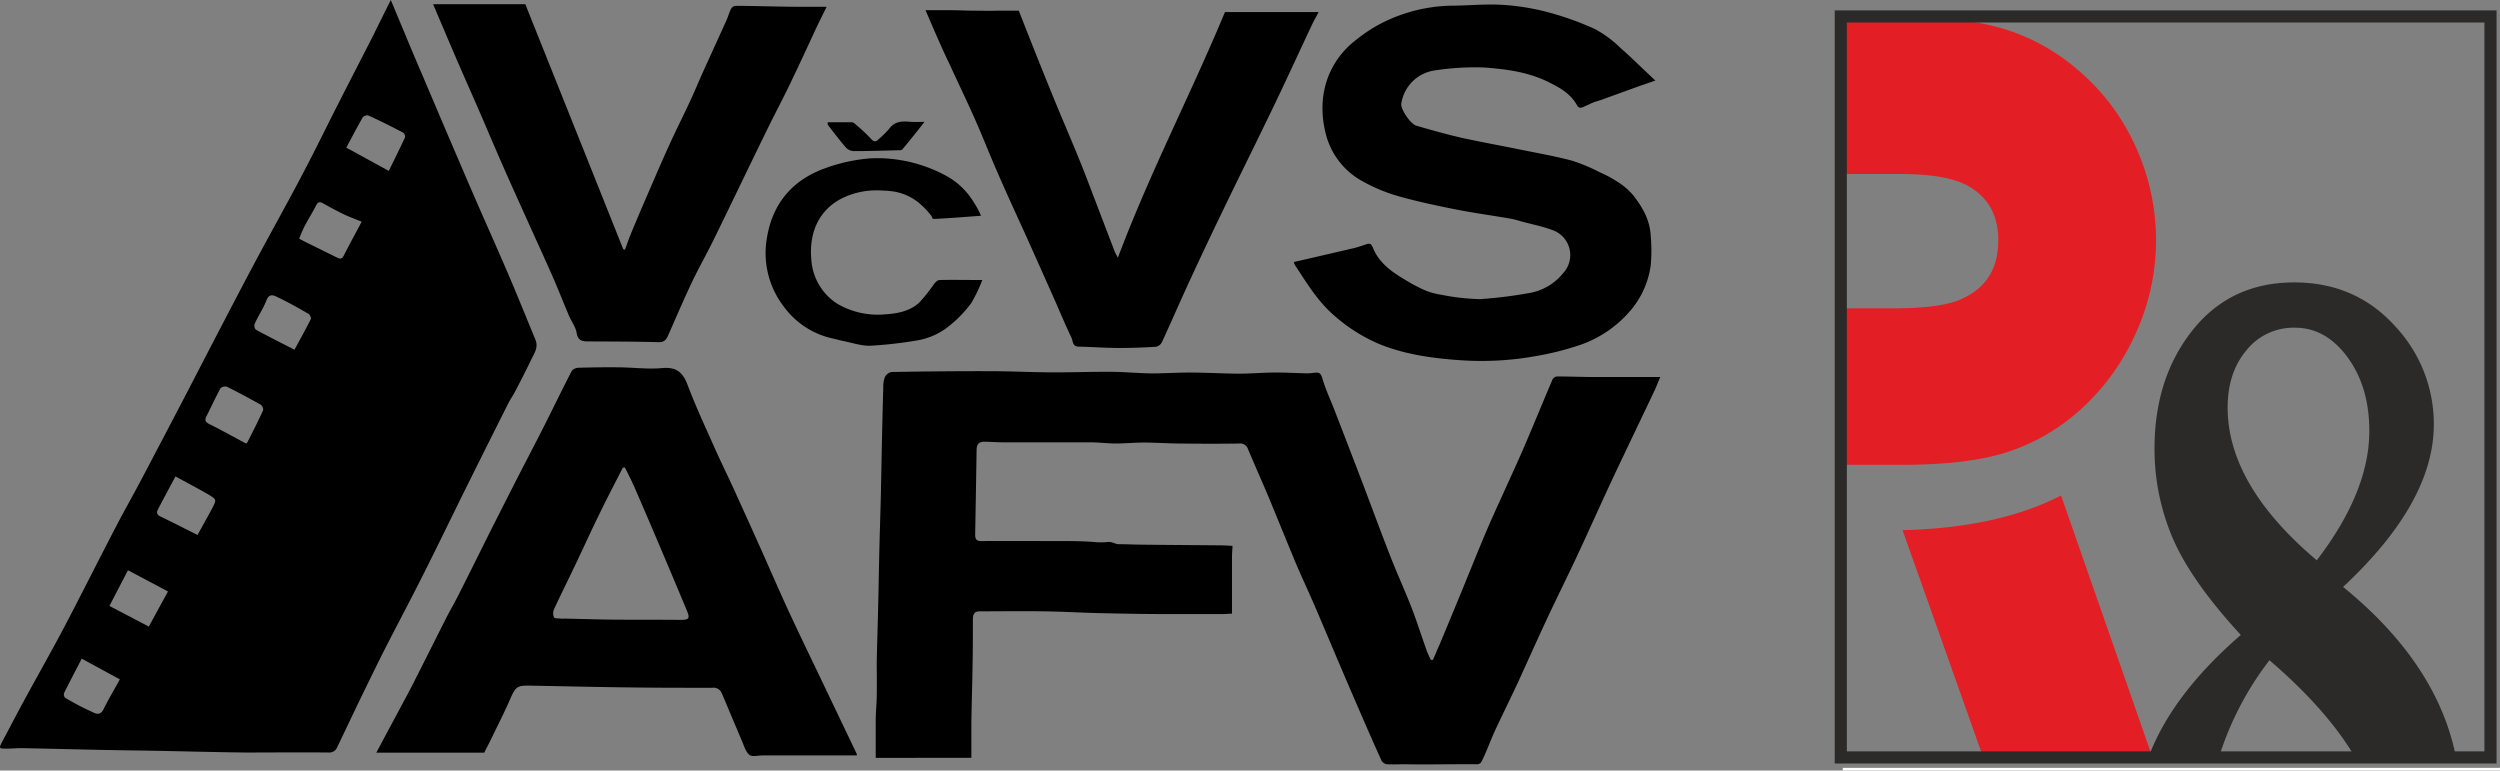 <svg id="Vrstva_1" data-name="Vrstva 1" xmlns="http://www.w3.org/2000/svg" viewBox="0 0 583.61 179.87"><rect x="0" y="0" width="583.61" height="179.87" fill="#808080" stroke="none"/><defs><style>.cls-1{fill:#2b2a29;}.cls-2{fill:#e31e24;}.cls-3{fill:#fefefe;}.cls-4{fill:none;stroke:#2b2a29;stroke-miterlimit:22.93;stroke-width:2.83px;}</style></defs><path class="cls-1" d="M543.44,475q12.24-16,12.23-30.16c0-6.88-1.7-12.61-5.1-17.23s-7.5-6.87-12.27-6.87A14.06,14.06,0,0,0,527,426c-2.92,3.47-4.4,7.91-4.4,13.34q0,18.14,20.82,35.71m-17.75,17.41q-11.54-12.52-15.86-22.51a52.94,52.94,0,0,1-4.28-21c0-11.06,3-20.26,8.94-27.69s13.86-11.09,23.66-11.09q14.25,0,23.44,10.09a33.29,33.29,0,0,1,9.16,23.07q0,18.18-21.18,37.92,22.42,18.26,26.49,40.45h-23.3q-6.51-11.44-20.38-23.33a72.62,72.62,0,0,0-12,23.33H503.87Q509.2,506.72,525.69,492.45Z" transform="translate(-2.57 -344.24)"/><path class="cls-2" d="M465.58,521.16,446.71,468q22.29-.53,37-8.08l21.37,61.2Zm-33.29-68.41V416.22h12.13c7.21,0,12.44-.65,15.64-2,6-2.5,9-7.12,9-13.86,0-5.61-2.16-9.72-6.48-12.39-3.32-2.08-8.76-3.11-16.41-3.11h-13.9v-36.8H444q16.14,0,25.66,2.72a47.61,47.61,0,0,1,17.7,9.55A50.44,50.44,0,0,1,501,378.22a52.39,52.39,0,0,1-.25,44.69,52.75,52.75,0,0,1-14.13,18.35,46.86,46.86,0,0,1-16.71,8.9q-9,2.59-23.45,2.59Z" transform="translate(-2.57 -344.24)"/><rect class="cls-3" x="430.19" y="179.25" width="153.42" height="0.62"/><rect class="cls-4" x="429.72" y="3.84" width="151.67" height="172.98"/><path d="M93.8,344.24c1.21,2.89,2.2,5.28,3.21,7.67q2,4.86,4.09,9.71l5.72,13.44c2.26,5.27,4.51,10.55,6.8,15.81,2.56,5.9,5.21,11.77,7.74,17.69,2.13,5,4.15,10,6.21,15,.77,1.88-.4,3.36-1.12,4.89-1.15,2.43-2.4,4.82-3.64,7.21-.49.94-1.12,1.82-1.6,2.77q-4.74,9.43-9.45,18.9c-3.39,6.83-6.7,13.7-10.13,20.52-3,6-6.12,11.84-9.15,17.78-2,3.93-3.91,7.89-5.84,11.85-1.78,3.68-3.52,7.39-5.3,11.07a2,2,0,0,1-2,1.36c-6.48-.07-13,0-19.42,0-6.77-.07-13.54-.26-20.31-.39-4.44-.08-8.87-.13-13.3-.22-6.22-.13-12.44-.29-18.66-.41-1.13,0-2.26.1-3.39.11-2.05,0-2,0-1.09-1.78,1.7-3.17,3.35-6.37,5.07-9.53,3.14-5.78,6.4-11.5,9.47-17.33,4-7.64,7.87-15.37,11.84-23,1.83-3.53,3.79-7,5.65-10.48q5.19-9.84,10.34-19.71c2.66-5.09,5.27-10.19,7.93-15.28,2.88-5.53,5.75-11.06,8.69-16.56,3.66-6.84,7.45-13.61,11.06-20.48,3.11-5.9,6-11.89,9.05-17.84,2.37-4.65,4.77-9.29,7.14-13.94C90.84,350.2,92.21,347.42,93.8,344.24ZM87,396c-1.45-.6-2.82-1.09-4.12-1.71-1.65-.79-3.26-1.66-4.85-2.56-.79-.44-1.23-.41-1.67.47-.85,1.68-1.86,3.27-2.73,4.93-.48.92-.83,1.9-1.23,2.83l1.27.67,7.65,3.77c.72.36,1.13.25,1.53-.55C84.11,401.35,85.49,398.86,87,396ZM60,447.77s.25-.15.33-.31C61.59,445,62.86,442.52,64,440a1.48,1.48,0,0,0-.57-1.29c-2.6-1.46-5.23-2.87-7.9-4.19a1.59,1.59,0,0,0-1.49.36c-1.16,2.13-2.17,4.35-3.27,6.52-.47.93-.27,1.38.71,1.86C54.31,444.65,57,446.19,60,447.77ZM48.68,469.13c1.18-2.14,2.35-4.2,3.46-6.3,1-1.94,1-2-.87-3.12-2.52-1.46-5.1-2.81-7.74-4.25-1.43,2.69-2.81,5.22-4.12,7.77-.34.65-.21,1.18.59,1.57C42.86,466.17,45.69,467.62,48.68,469.13Zm44.65-85c1.27-2.59,2.58-5.2,3.8-7.85a1.21,1.21,0,0,0-.48-1.09c-2.67-1.4-5.37-2.76-8.11-4a1.41,1.41,0,0,0-1.29.44c-1.33,2.33-2.57,4.71-3.84,7.08Zm-22,41.72c1.31-2.41,2.61-4.74,3.8-7.12.14-.27-.23-1.05-.57-1.24-2.31-1.33-4.63-2.66-7-3.78-.84-.39-2.07-1.22-2.78.63S62.83,418,62,419.9a1.38,1.38,0,0,0,.31,1.31C65.2,422.79,68.18,424.27,71.33,425.88ZM41.78,482.31l-9.34-4.95-4.33,8.33,9.2,4.82ZM30.55,502.84,21.65,498c-1.5,2.9-2.84,5.44-4.11,8a1.16,1.16,0,0,0,.2,1.1,57.25,57.25,0,0,0,5.84,3.1c1,.42,2.24,1.45,3.16-.4C27.86,507.54,29.16,505.36,30.55,502.84Z" transform="translate(-2.57 -344.24)"/><path d="M207,521.16c0-2.81,0-5.73,0-8.64,0-1.89.21-3.78.24-5.66.05-2.75,0-5.5,0-8.25.08-4.09.23-8.17.32-12.25.12-4.82.19-9.63.31-14.45.09-3.9.23-7.79.32-11.69.11-4.6.18-9.2.28-13.8.09-4,.18-7.93.3-11.89a5.53,5.53,0,0,1,.37-2.24,2.28,2.28,0,0,1,1.5-1.21c7.62-.13,15.25-.21,22.87-.19,4.77,0,9.53.24,14.3.27s9.33-.15,14-.12c3.21,0,6.42.34,9.63.37,3,0,5.93-.21,8.89-.2,3.79,0,7.57.24,11.36.26,2.83,0,5.66-.25,8.5-.27,2.5,0,5,.13,7.52.2a7.41,7.41,0,0,0,1.05-.07c2.08-.27,2.09-.11,2.72,1.91.68,2.22,1.69,4.34,2.53,6.51q3.16,8.16,6.3,16.35c2.26,5.93,4.44,11.89,6.75,17.8,1.58,4.06,3.38,8,5,12.1,1.27,3.3,2.34,6.69,3.52,10,.28.78.66,1.52,1,2.28h.5c.51-1.17,1-2.33,1.52-3.5q2.63-6.29,5.22-12.59c1.79-4.36,3.54-8.74,5.37-13.09,1.26-3,2.62-6,4-9,1.76-3.92,3.58-7.82,5.28-11.77,2.22-5.17,4.34-10.39,6.55-15.56a1.38,1.38,0,0,1,1.05-.65c2.65,0,5.3.11,7.95.13,5.27,0,10.55,0,16.13,0-.59,1.36-1,2.5-1.55,3.6-1.6,3.4-3.23,6.79-4.85,10.18-1.9,4-3.83,8-5.7,12.05-2.44,5.26-4.8,10.56-7.26,15.82-2.26,4.83-4.64,9.6-6.91,14.43-2.38,5.09-4.67,10.23-7,15.32-1.79,3.83-3.67,7.61-5.45,11.44-.59,1.27-2.44,6.08-3.16,7.2a1.4,1.4,0,0,1-1.06.36c-5.43-.05-11.17.1-16.6,0-1.41,0-2.83.07-4.24,0a1.73,1.73,0,0,1-1.26-.79c-1.38-3-2.68-6-4-9q-2.52-5.79-5-11.59c-2.2-5.14-4.35-10.3-6.56-15.43-1.54-3.57-3.2-7.09-4.71-10.67-2-4.85-4-9.74-6-14.6-1.6-3.83-3.31-7.62-4.92-11.45a1.89,1.89,0,0,0-2.06-1.34q-6.72.09-13.44,0c-2.94,0-5.88-.22-8.81-.23-2.21,0-4.42.22-6.63.22-1.9,0-3.79-.26-5.69-.27-6.76,0-13.52,0-20.28,0-1.43,0-2.86-.09-4.29-.14-1.62-.06-2.15.46-2.17,2.06q-.15,9.78-.33,19.54c0,1.06.2,1.6,1.44,1.59,6.07-.05,12.14,0,18.21,0,2.68,0,5.37,0,8,.21a16.29,16.29,0,0,0,3.42,0c.81-.09,1.67.53,2.51.52,1.66,0,3.3.08,4.95.1,6.27.08,12.53.11,18.8.17.91,0,1.83.08,2.75.12-.05.87-.12,1.75-.13,2.62,0,4.36,0,8.71,0,13.21-.84,0-1.39.09-1.93.09-4.56,0-9.12,0-13.68,0-5,0-9.93-.1-14.9-.21-4.5-.1-9-.37-13.5-.43-5-.07-9.92,0-14.88,0-1.52,0-1.59,1-1.6,2.09,0,3.85,0,7.7-.09,11.54-.06,4.09-.2,8.17-.26,12.25,0,2.81,0,5.62,0,8.31Z" transform="translate(-2.57 -344.24)"/><path d="M115.62,519.94H90.42c.65-1.21,1.33-2.48,2-3.75,1.55-2.9,3.12-5.79,4.66-8.7,1-1.8,1.91-3.62,2.83-5.44,2.28-4.51,4.53-9,6.82-13.53.9-1.77,1.91-3.48,2.8-5.25,2.36-4.65,4.68-9.33,7-14q3.08-6.11,6.18-12.2c2.27-4.44,4.59-8.85,6.84-13.29s4.29-8.71,6.52-13a2.24,2.24,0,0,1,1.65-.69c3-.09,6-.13,9.06-.1,3.44,0,6.92.49,10.33.18s4.88,1,6,4c1.86,4.9,4.07,9.66,6.2,14.44,1.43,3.23,3,6.39,4.47,9.6q3.07,6.73,6.11,13.51c2.32,5.17,4.56,10.38,6.94,15.53,2.66,5.73,5.43,11.41,8.15,17.11q3.75,7.84,7.5,15.68a1.73,1.73,0,0,1,.14.55H180.73l-.15,0c-1.05,0-2.45.39-3.07-.13-.89-.74-1.26-2.14-1.76-3.3-1.59-3.7-3.12-7.42-4.7-11.13a2.06,2.06,0,0,0-2.22-1.23c-6.53,0-13.06,0-19.59-.09-7.61-.09-15.21-.27-22.81-.41-3.27-.06-3.48.21-4.92,3.49s-3.23,6.76-4.86,10.14C116.35,518.5,116,519.13,115.62,519.94Zm32.83-66.59-.49.07c-1.79,3.53-3.63,7-5.36,10.6-2,4.07-3.88,8.2-5.83,12.3-1.62,3.39-3.3,6.76-4.88,10.17a2.47,2.47,0,0,0,0,1.87c.13.28,1,.23,1.58.29a9.73,9.73,0,0,0,1.08,0c3.72.08,7.44.2,11.16.24,5.24.05,10.49,0,15.73.06,1.95,0,2.24-.33,1.51-2.1q-3.39-8.12-6.83-16.22-2.7-6.35-5.45-12.67C150,456.4,149.18,454.88,148.45,453.35Z" transform="translate(-2.57 -344.24)"/><path d="M304.6,405.41c4.73-1.09,9.35-2.15,14-3.24,1-.24,1.94-.58,2.89-.9.74-.25,1.19-.19,1.53.68,1.4,3.62,4.39,5.72,7.56,7.6a39.27,39.27,0,0,0,4.62,2.45,16.38,16.38,0,0,0,3.95,1.07,50.36,50.36,0,0,0,8.93,1,103.64,103.64,0,0,0,11.46-1.42,12.94,12.94,0,0,0,8-4.72,6.17,6.17,0,0,0-2.4-9.92c-2.38-.91-4.93-1.4-7.4-2.07a24.65,24.65,0,0,0-2.49-.65c-4.27-.73-8.55-1.32-12.79-2.15-4.51-.9-9-1.84-13.44-3.1a39,39,0,0,1-8.37-3.48A17.44,17.44,0,0,1,312,375.22c-2.08-8.54.46-16.65,7.37-21.85a34.43,34.43,0,0,1,6.28-4,37.55,37.55,0,0,1,15.43-3.8c4,0,8-.43,12-.21A54.29,54.29,0,0,1,363.59,347,70.9,70.9,0,0,1,374.85,351a25.89,25.89,0,0,1,5.93,4.36c2.74,2.39,5.32,5,8.23,7.69-1.89.65-3.31,1.13-4.73,1.64l-7.77,2.82c-.67.24-1.37.4-2,.65s-1.09.53-1.65.74-1.53,1-2.13-.06c-1.58-2.88-4.31-4.29-7.08-5.64C359,361,354.12,360.38,349.1,360a60.84,60.84,0,0,0-11.85.72,9.19,9.19,0,0,0-7.57,7.82c-.09,1.27,2.17,4.66,3.53,5.05,3.49,1,7,2,10.52,2.81,4.57,1,9.2,1.83,13.8,2.77,4,.81,8.06,1.53,12,2.57a41.62,41.62,0,0,1,6.49,2.71,28.15,28.15,0,0,1,4.09,2.19,15.54,15.54,0,0,1,3.56,3c2.3,2.83,4.1,6,4.26,9.77a38.45,38.45,0,0,1,0,6.7,20.53,20.53,0,0,1-5.25,11.21,26.9,26.9,0,0,1-11,7.36,66.76,66.76,0,0,1-10.21,2.62,71.32,71.32,0,0,1-18.39,1c-6.39-.45-12.76-1.36-18.71-3.82A38.82,38.82,0,0,1,314.15,418c-3.93-3.34-6.46-7.61-9.22-11.78A4.62,4.62,0,0,1,304.6,405.41Z" transform="translate(-2.57 -344.24)"/><path d="M195.55,345.82c-.93,1.89-1.67,3.34-2.37,4.83-2,4.31-4,8.65-6.07,12.94-1.91,4-4,7.88-5.91,11.84-4,8.17-7.91,16.37-11.91,24.53-1.6,3.28-3.4,6.45-5,9.75-2,4.21-3.84,8.48-5.71,12.75-.46,1.07-.93,1.7-2.32,1.66-5.46-.16-10.93-.15-16.4-.18-1.38,0-2.39-.17-2.68-2-.23-1.39-1.21-2.65-1.79-4-1.29-3.05-2.49-6.14-3.82-9.17-2.13-4.83-4.35-9.63-6.51-14.45-1.77-3.93-3.56-7.85-5.28-11.8-1.9-4.32-3.73-8.67-5.61-13-1.59-3.65-3.21-7.29-4.79-10.94-1.9-4.4-3.77-8.82-5.71-13.36H125.2q11.42,28.53,22.87,57.21l.4.09c.53-1.43,1-2.87,1.61-4.27,1.18-2.86,2.4-5.7,3.63-8.54,1.68-3.88,3.34-7.78,5.1-11.63,1.55-3.4,3.23-6.74,4.81-10.13,1-2.11,1.87-4.26,2.82-6.38,1.9-4.21,3.83-8.41,5.73-12.62.39-.88.64-1.82,1.07-2.67a1.35,1.35,0,0,1,1-.67c4,0,8.06.14,12.09.19C189.25,345.85,192.19,345.82,195.55,345.82Z" transform="translate(-2.57 -344.24)"/><path d="M218.63,346.62h5.8c1.63,0,3.26.09,4.88.11,2.09,0,4.18.07,6.27,0,1.2,0,4,0,4.82,0,2.56,6.55,5.42,13.74,8.08,20.25,2,4.9,4.12,9.76,6.11,14.67,1.59,3.92,3.06,7.9,4.58,11.85,1.21,3.16,2.41,6.32,3.63,9.48.12.32.31.62.73,1.43,7.42-19.78,17-38.12,25-57.36h21.87c-.58,1.1-1.1,2-1.54,2.94-3,6.34-5.9,12.71-8.93,19-3.81,7.92-7.73,15.79-11.55,23.7q-4.08,8.41-8,16.9c-2.25,4.85-4.36,9.76-6.61,14.61a2,2,0,0,1-1.4,1c-3,.17-6,.29-9,.27s-6-.25-9-.31c-1.47,0-1.31-1.33-1.67-2.08-1.5-3.14-2.84-6.37-4.25-9.56q-2.91-6.55-5.85-13.1c-2.34-5.18-4.74-10.33-7-15.53-1.87-4.26-3.56-8.59-5.44-12.84s-4-8.62-6-13C222.24,355.1,220.52,351,218.63,346.62Z" transform="translate(-2.57 -344.24)"/><path d="M231.58,394.61c-1,.07-8.24.63-10.9.74-.53,0-.46-.25-.65-.67a18.89,18.89,0,0,0-2.34-2.55,12.38,12.38,0,0,0-6.62-3.2c-1.12-.16-2.23-.2-3.31-.25a18.49,18.49,0,0,0-6.59,1c-6.93,2.38-9.88,8.24-9.19,15.32A13.24,13.24,0,0,0,198,415.13a18.75,18.75,0,0,0,11.34,2.48c2.89-.19,5.61-.76,7.76-2.67a37.7,37.7,0,0,0,3.58-4.49c.31-.37.79-.84,1.2-.84,3.19-.07,6.38,0,10,0a33.18,33.18,0,0,1-2.6,5.41,28.24,28.24,0,0,1-4.66,4.93,16.28,16.28,0,0,1-8.37,3.83,98.67,98.67,0,0,1-10.52,1.17c-2.08.06-4.18-.69-6.26-1.09-.8-.16-1.57-.4-2.37-.57a19.22,19.22,0,0,1-11.68-7.64,20.49,20.49,0,0,1-3.78-16.08c1.32-7.87,6-13.37,13.57-16.06a39.69,39.69,0,0,1,10.52-2.3,32.64,32.64,0,0,1,7.42.47,33.9,33.9,0,0,1,10.19,3.54,17.1,17.1,0,0,1,6.64,6.39A19.11,19.11,0,0,1,231.58,394.61Z" transform="translate(-2.57 -344.24)"/><path d="M218.4,372.69c-1.77,2.22-3.43,4.36-5.18,6.42-.24.29-1,.2-1.47.22-3.28.08-6.56.19-9.83.18a2.68,2.68,0,0,1-1.83-.77c-1.49-1.71-2.85-3.54-4.25-5.33-.08-.1,0-.3-.08-.63,1.93,0,3.84,0,5.73,0a1.45,1.45,0,0,1,.75.45,37.72,37.72,0,0,1,3.58,3.33c.83,1,1.35.72,2.06,0a20.88,20.88,0,0,0,2.26-2.25c1.16-1.6,2.71-1.81,4.48-1.67C215.79,372.76,217,372.69,218.4,372.69Z" transform="translate(-2.57 -344.24)"/></svg>